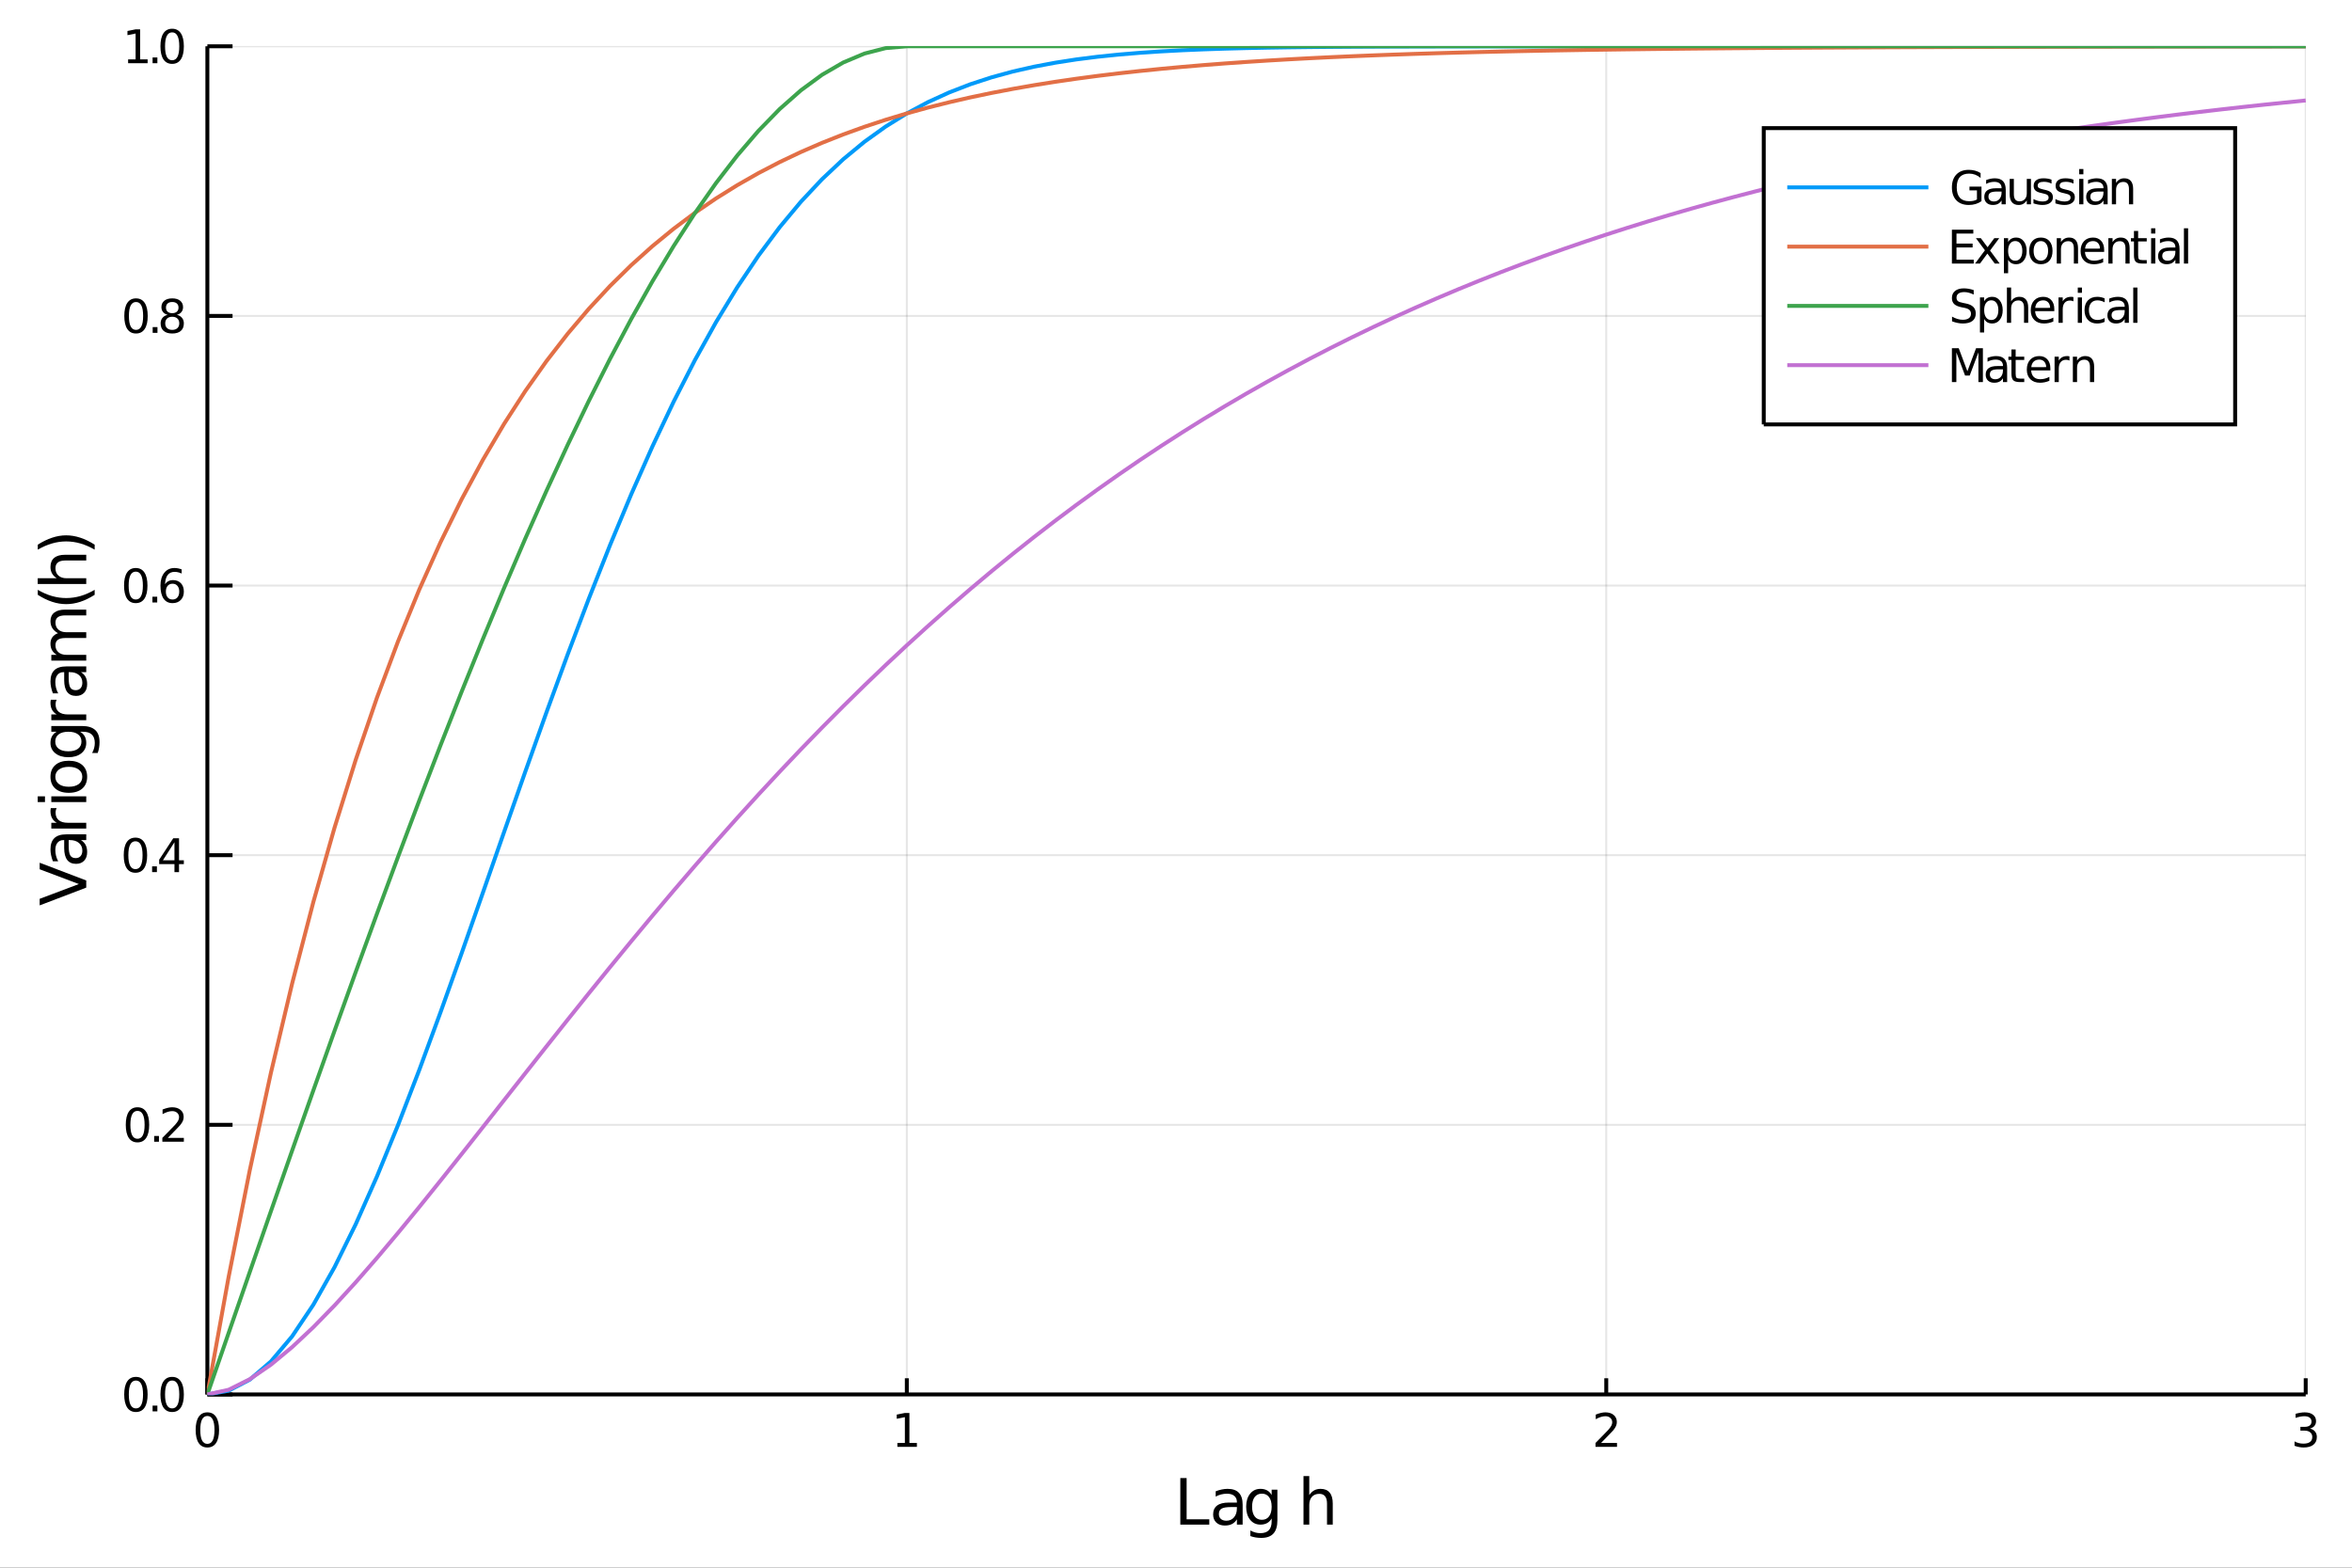 <?xml version="1.0" encoding="utf-8"?>
<svg xmlns="http://www.w3.org/2000/svg" xmlns:xlink="http://www.w3.org/1999/xlink" width="600" height="400" viewBox="0 0 2400 1600">
<rect x="0" y="0" width="2400" height="1600" fill="#333333" stroke="none"/>
<defs>
  <clipPath id="clip110">
    <rect x="0" y="0" width="2400" height="1600"/>
  </clipPath>
</defs>
<path clip-path="url(#clip110)" d="
M0 1600 L2400 1600 L2400 0 L0 0  Z
  " fill="#ffffff" fill-rule="evenodd" fill-opacity="1"/>
<defs>
  <clipPath id="clip111">
    <rect x="480" y="0" width="1681" height="1600"/>
  </clipPath>
</defs>
<path clip-path="url(#clip110)" d="
M211.602 1423.18 L2352.76 1423.18 L2352.76 47.244 L211.602 47.244  Z
  " fill="#ffffff" fill-rule="evenodd" fill-opacity="1"/>
<defs>
  <clipPath id="clip112">
    <rect x="211" y="47" width="2142" height="1377"/>
  </clipPath>
</defs>
<polyline clip-path="url(#clip112)" style="stroke:#000000; stroke-width:2; stroke-opacity:0.1; fill:none" points="
  211.602,1423.18 211.602,47.244 
  "/>
<polyline clip-path="url(#clip112)" style="stroke:#000000; stroke-width:2; stroke-opacity:0.1; fill:none" points="
  925.32,1423.18 925.32,47.244 
  "/>
<polyline clip-path="url(#clip112)" style="stroke:#000000; stroke-width:2; stroke-opacity:0.1; fill:none" points="
  1639.04,1423.18 1639.04,47.244 
  "/>
<polyline clip-path="url(#clip112)" style="stroke:#000000; stroke-width:2; stroke-opacity:0.1; fill:none" points="
  2352.76,1423.18 2352.76,47.244 
  "/>
<polyline clip-path="url(#clip112)" style="stroke:#000000; stroke-width:2; stroke-opacity:0.1; fill:none" points="
  211.602,1423.18 2352.76,1423.18 
  "/>
<polyline clip-path="url(#clip112)" style="stroke:#000000; stroke-width:2; stroke-opacity:0.1; fill:none" points="
  211.602,1147.99 2352.76,1147.99 
  "/>
<polyline clip-path="url(#clip112)" style="stroke:#000000; stroke-width:2; stroke-opacity:0.1; fill:none" points="
  211.602,872.806 2352.76,872.806 
  "/>
<polyline clip-path="url(#clip112)" style="stroke:#000000; stroke-width:2; stroke-opacity:0.1; fill:none" points="
  211.602,597.618 2352.76,597.618 
  "/>
<polyline clip-path="url(#clip112)" style="stroke:#000000; stroke-width:2; stroke-opacity:0.1; fill:none" points="
  211.602,322.431 2352.76,322.431 
  "/>
<polyline clip-path="url(#clip112)" style="stroke:#000000; stroke-width:2; stroke-opacity:0.1; fill:none" points="
  211.602,47.244 2352.76,47.244 
  "/>
<polyline clip-path="url(#clip110)" style="stroke:#000000; stroke-width:4; stroke-opacity:1; fill:none" points="
  211.602,1423.18 2352.76,1423.18 
  "/>
<polyline clip-path="url(#clip110)" style="stroke:#000000; stroke-width:4; stroke-opacity:1; fill:none" points="
  211.602,1423.18 211.602,47.244 
  "/>
<polyline clip-path="url(#clip110)" style="stroke:#000000; stroke-width:4; stroke-opacity:1; fill:none" points="
  211.602,1423.18 211.602,1406.67 
  "/>
<polyline clip-path="url(#clip110)" style="stroke:#000000; stroke-width:4; stroke-opacity:1; fill:none" points="
  925.32,1423.18 925.32,1406.67 
  "/>
<polyline clip-path="url(#clip110)" style="stroke:#000000; stroke-width:4; stroke-opacity:1; fill:none" points="
  1639.04,1423.18 1639.04,1406.67 
  "/>
<polyline clip-path="url(#clip110)" style="stroke:#000000; stroke-width:4; stroke-opacity:1; fill:none" points="
  2352.76,1423.18 2352.76,1406.67 
  "/>
<polyline clip-path="url(#clip110)" style="stroke:#000000; stroke-width:4; stroke-opacity:1; fill:none" points="
  211.602,1423.18 237.296,1423.18 
  "/>
<polyline clip-path="url(#clip110)" style="stroke:#000000; stroke-width:4; stroke-opacity:1; fill:none" points="
  211.602,1147.99 237.296,1147.99 
  "/>
<polyline clip-path="url(#clip110)" style="stroke:#000000; stroke-width:4; stroke-opacity:1; fill:none" points="
  211.602,872.806 237.296,872.806 
  "/>
<polyline clip-path="url(#clip110)" style="stroke:#000000; stroke-width:4; stroke-opacity:1; fill:none" points="
  211.602,597.618 237.296,597.618 
  "/>
<polyline clip-path="url(#clip110)" style="stroke:#000000; stroke-width:4; stroke-opacity:1; fill:none" points="
  211.602,322.431 237.296,322.431 
  "/>
<polyline clip-path="url(#clip110)" style="stroke:#000000; stroke-width:4; stroke-opacity:1; fill:none" points="
  211.602,47.244 237.296,47.244 
  "/>
<path clip-path="url(#clip110)" d="M 0 0 M211.602 1445.17 Q207.991 1445.17 206.163 1448.74 Q204.357 1452.28 204.357 1459.41 Q204.357 1466.51 206.163 1470.08 Q207.991 1473.62 211.602 1473.62 Q215.237 1473.62 217.042 1470.08 Q218.871 1466.51 218.871 1459.41 Q218.871 1452.28 217.042 1448.74 Q215.237 1445.17 211.602 1445.17 M211.602 1441.47 Q217.413 1441.47 220.468 1446.07 Q223.547 1450.66 223.547 1459.41 Q223.547 1468.13 220.468 1472.74 Q217.413 1477.32 211.602 1477.32 Q205.792 1477.32 202.714 1472.74 Q199.658 1468.13 199.658 1459.41 Q199.658 1450.66 202.714 1446.07 Q205.792 1441.47 211.602 1441.47 Z" fill="#000000" fill-rule="evenodd" fill-opacity="1" /><path clip-path="url(#clip110)" d="M 0 0 M915.702 1472.72 L923.341 1472.72 L923.341 1446.35 L915.031 1448.02 L915.031 1443.76 L923.295 1442.09 L927.971 1442.09 L927.971 1472.72 L935.61 1472.72 L935.61 1476.65 L915.702 1476.65 L915.702 1472.72 Z" fill="#000000" fill-rule="evenodd" fill-opacity="1" /><path clip-path="url(#clip110)" d="M 0 0 M1633.69 1472.72 L1650.01 1472.72 L1650.01 1476.65 L1628.07 1476.65 L1628.07 1472.72 Q1630.73 1469.96 1635.31 1465.33 Q1639.92 1460.68 1641.1 1459.34 Q1643.34 1456.81 1644.22 1455.08 Q1645.13 1453.32 1645.13 1451.63 Q1645.13 1448.87 1643.18 1447.14 Q1641.26 1445.4 1638.16 1445.4 Q1635.96 1445.4 1633.51 1446.17 Q1631.08 1446.93 1628.3 1448.48 L1628.3 1443.76 Q1631.12 1442.62 1633.58 1442.05 Q1636.03 1441.47 1638.07 1441.47 Q1643.44 1441.47 1646.63 1444.15 Q1649.83 1446.84 1649.83 1451.33 Q1649.83 1453.46 1649.01 1455.38 Q1648.23 1457.28 1646.12 1459.87 Q1645.54 1460.54 1642.44 1463.76 Q1639.34 1466.95 1633.69 1472.72 Z" fill="#000000" fill-rule="evenodd" fill-opacity="1" /><path clip-path="url(#clip110)" d="M 0 0 M2357 1458.02 Q2360.36 1458.74 2362.24 1461 Q2364.13 1463.27 2364.13 1466.61 Q2364.13 1471.72 2360.61 1474.52 Q2357.1 1477.32 2350.61 1477.32 Q2348.44 1477.32 2346.12 1476.88 Q2343.83 1476.47 2341.38 1475.61 L2341.38 1471.1 Q2343.32 1472.23 2345.64 1472.81 Q2347.95 1473.39 2350.48 1473.39 Q2354.87 1473.39 2357.17 1471.65 Q2359.48 1469.92 2359.48 1466.61 Q2359.48 1463.55 2357.33 1461.84 Q2355.2 1460.1 2351.38 1460.1 L2347.35 1460.1 L2347.35 1456.26 L2351.56 1456.26 Q2355.01 1456.26 2356.84 1454.89 Q2358.67 1453.5 2358.67 1450.91 Q2358.67 1448.25 2356.77 1446.84 Q2354.9 1445.4 2351.38 1445.4 Q2349.46 1445.4 2347.26 1445.82 Q2345.06 1446.24 2342.42 1447.11 L2342.42 1442.95 Q2345.08 1442.21 2347.4 1441.84 Q2349.74 1441.47 2351.8 1441.47 Q2357.12 1441.47 2360.22 1443.9 Q2363.32 1446.3 2363.32 1450.43 Q2363.32 1453.3 2361.68 1455.29 Q2360.04 1457.25 2357 1458.02 Z" fill="#000000" fill-rule="evenodd" fill-opacity="1" /><path clip-path="url(#clip110)" d="M 0 0 M138.691 1408.98 Q135.08 1408.98 133.251 1412.54 Q131.445 1416.08 131.445 1423.21 Q131.445 1430.32 133.251 1433.89 Q135.08 1437.43 138.691 1437.43 Q142.325 1437.43 144.13 1433.89 Q145.959 1430.32 145.959 1423.21 Q145.959 1416.08 144.13 1412.54 Q142.325 1408.98 138.691 1408.98 M138.691 1405.27 Q144.501 1405.27 147.556 1409.88 Q150.635 1414.46 150.635 1423.21 Q150.635 1431.94 147.556 1436.55 Q144.501 1441.13 138.691 1441.13 Q132.88 1441.13 129.802 1436.55 Q126.746 1431.94 126.746 1423.21 Q126.746 1414.46 129.802 1409.88 Q132.88 1405.27 138.691 1405.27 Z" fill="#000000" fill-rule="evenodd" fill-opacity="1" /><path clip-path="url(#clip110)" d="M 0 0 M155.704 1434.58 L160.589 1434.58 L160.589 1440.46 L155.704 1440.46 L155.704 1434.58 Z" fill="#000000" fill-rule="evenodd" fill-opacity="1" /><path clip-path="url(#clip110)" d="M 0 0 M175.658 1408.98 Q172.047 1408.98 170.218 1412.54 Q168.413 1416.08 168.413 1423.21 Q168.413 1430.32 170.218 1433.89 Q172.047 1437.43 175.658 1437.43 Q179.292 1437.43 181.098 1433.89 Q182.927 1430.32 182.927 1423.21 Q182.927 1416.08 181.098 1412.54 Q179.292 1408.98 175.658 1408.98 M175.658 1405.27 Q181.468 1405.27 184.524 1409.88 Q187.602 1414.46 187.602 1423.21 Q187.602 1431.94 184.524 1436.55 Q181.468 1441.13 175.658 1441.13 Q169.848 1441.13 166.769 1436.55 Q163.714 1431.94 163.714 1423.21 Q163.714 1414.46 166.769 1409.88 Q169.848 1405.27 175.658 1405.27 Z" fill="#000000" fill-rule="evenodd" fill-opacity="1" /><path clip-path="url(#clip110)" d="M 0 0 M140.288 1133.79 Q136.677 1133.79 134.848 1137.36 Q133.043 1140.9 133.043 1148.03 Q133.043 1155.13 134.848 1158.7 Q136.677 1162.24 140.288 1162.24 Q143.922 1162.24 145.728 1158.7 Q147.556 1155.13 147.556 1148.03 Q147.556 1140.9 145.728 1137.36 Q143.922 1133.79 140.288 1133.79 M140.288 1130.09 Q146.098 1130.09 149.154 1134.69 Q152.232 1139.28 152.232 1148.03 Q152.232 1156.75 149.154 1161.36 Q146.098 1165.94 140.288 1165.94 Q134.478 1165.94 131.399 1161.36 Q128.343 1156.75 128.343 1148.03 Q128.343 1139.28 131.399 1134.69 Q134.478 1130.09 140.288 1130.09 Z" fill="#000000" fill-rule="evenodd" fill-opacity="1" /><path clip-path="url(#clip110)" d="M 0 0 M157.302 1159.39 L162.186 1159.39 L162.186 1165.27 L157.302 1165.27 L157.302 1159.39 Z" fill="#000000" fill-rule="evenodd" fill-opacity="1" /><path clip-path="url(#clip110)" d="M 0 0 M171.283 1161.34 L187.602 1161.34 L187.602 1165.27 L165.658 1165.27 L165.658 1161.34 Q168.32 1158.58 172.903 1153.95 Q177.51 1149.3 178.69 1147.96 Q180.936 1145.43 181.815 1143.7 Q182.718 1141.94 182.718 1140.25 Q182.718 1137.5 180.774 1135.76 Q178.852 1134.02 175.751 1134.02 Q173.552 1134.02 171.098 1134.79 Q168.667 1135.55 165.89 1137.1 L165.89 1132.38 Q168.714 1131.25 171.167 1130.67 Q173.621 1130.09 175.658 1130.09 Q181.028 1130.09 184.223 1132.77 Q187.417 1135.46 187.417 1139.95 Q187.417 1142.08 186.607 1144 Q185.82 1145.9 183.714 1148.49 Q183.135 1149.16 180.033 1152.38 Q176.931 1155.57 171.283 1161.34 Z" fill="#000000" fill-rule="evenodd" fill-opacity="1" /><path clip-path="url(#clip110)" d="M 0 0 M138.205 858.604 Q134.593 858.604 132.765 862.169 Q130.959 865.711 130.959 872.84 Q130.959 879.947 132.765 883.512 Q134.593 887.053 138.205 887.053 Q141.839 887.053 143.644 883.512 Q145.473 879.947 145.473 872.84 Q145.473 865.711 143.644 862.169 Q141.839 858.604 138.205 858.604 M138.205 854.901 Q144.015 854.901 147.07 859.507 Q150.149 864.09 150.149 872.84 Q150.149 881.567 147.07 886.174 Q144.015 890.757 138.205 890.757 Q132.394 890.757 129.316 886.174 Q126.26 881.567 126.26 872.84 Q126.26 864.09 129.316 859.507 Q132.394 854.901 138.205 854.901 Z" fill="#000000" fill-rule="evenodd" fill-opacity="1" /><path clip-path="url(#clip110)" d="M 0 0 M155.218 884.206 L160.103 884.206 L160.103 890.086 L155.218 890.086 L155.218 884.206 Z" fill="#000000" fill-rule="evenodd" fill-opacity="1" /><path clip-path="url(#clip110)" d="M 0 0 M178.019 859.6 L166.214 878.049 L178.019 878.049 L178.019 859.6 M176.792 855.526 L182.672 855.526 L182.672 878.049 L187.602 878.049 L187.602 881.937 L182.672 881.937 L182.672 890.086 L178.019 890.086 L178.019 881.937 L162.417 881.937 L162.417 877.424 L176.792 855.526 Z" fill="#000000" fill-rule="evenodd" fill-opacity="1" /><path clip-path="url(#clip110)" d="M 0 0 M138.529 583.417 Q134.918 583.417 133.089 586.982 Q131.283 590.524 131.283 597.653 Q131.283 604.76 133.089 608.324 Q134.918 611.866 138.529 611.866 Q142.163 611.866 143.968 608.324 Q145.797 604.76 145.797 597.653 Q145.797 590.524 143.968 586.982 Q142.163 583.417 138.529 583.417 M138.529 579.713 Q144.339 579.713 147.394 584.32 Q150.473 588.903 150.473 597.653 Q150.473 606.38 147.394 610.986 Q144.339 615.57 138.529 615.57 Q132.718 615.57 129.64 610.986 Q126.584 606.38 126.584 597.653 Q126.584 588.903 129.64 584.32 Q132.718 579.713 138.529 579.713 Z" fill="#000000" fill-rule="evenodd" fill-opacity="1" /><path clip-path="url(#clip110)" d="M 0 0 M155.542 609.019 L160.427 609.019 L160.427 614.898 L155.542 614.898 L155.542 609.019 Z" fill="#000000" fill-rule="evenodd" fill-opacity="1" /><path clip-path="url(#clip110)" d="M 0 0 M176.075 595.755 Q172.927 595.755 171.075 597.908 Q169.246 600.061 169.246 603.81 Q169.246 607.537 171.075 609.713 Q172.927 611.866 176.075 611.866 Q179.223 611.866 181.052 609.713 Q182.903 607.537 182.903 603.81 Q182.903 600.061 181.052 597.908 Q179.223 595.755 176.075 595.755 M185.357 581.102 L185.357 585.362 Q183.598 584.528 181.792 584.088 Q180.01 583.649 178.251 583.649 Q173.621 583.649 171.167 586.774 Q168.737 589.899 168.39 596.218 Q169.755 594.204 171.815 593.139 Q173.876 592.051 176.352 592.051 Q181.561 592.051 184.57 595.223 Q187.602 598.371 187.602 603.81 Q187.602 609.135 184.454 612.352 Q181.306 615.57 176.075 615.57 Q170.079 615.57 166.908 610.986 Q163.737 606.38 163.737 597.653 Q163.737 589.459 167.626 584.598 Q171.515 579.713 178.065 579.713 Q179.825 579.713 181.607 580.061 Q183.413 580.408 185.357 581.102 Z" fill="#000000" fill-rule="evenodd" fill-opacity="1" /><path clip-path="url(#clip110)" d="M 0 0 M138.783 308.23 Q135.172 308.23 133.343 311.795 Q131.538 315.336 131.538 322.466 Q131.538 329.572 133.343 333.137 Q135.172 336.679 138.783 336.679 Q142.417 336.679 144.223 333.137 Q146.052 329.572 146.052 322.466 Q146.052 315.336 144.223 311.795 Q142.417 308.23 138.783 308.23 M138.783 304.526 Q144.593 304.526 147.649 309.133 Q150.728 313.716 150.728 322.466 Q150.728 331.193 147.649 335.799 Q144.593 340.383 138.783 340.383 Q132.973 340.383 129.894 335.799 Q126.839 331.193 126.839 322.466 Q126.839 313.716 129.894 309.133 Q132.973 304.526 138.783 304.526 Z" fill="#000000" fill-rule="evenodd" fill-opacity="1" /><path clip-path="url(#clip110)" d="M 0 0 M155.797 333.832 L160.681 333.832 L160.681 339.711 L155.797 339.711 L155.797 333.832 Z" fill="#000000" fill-rule="evenodd" fill-opacity="1" /><path clip-path="url(#clip110)" d="M 0 0 M175.751 323.299 Q172.417 323.299 170.496 325.082 Q168.598 326.864 168.598 329.989 Q168.598 333.114 170.496 334.896 Q172.417 336.679 175.751 336.679 Q179.084 336.679 181.005 334.896 Q182.927 333.091 182.927 329.989 Q182.927 326.864 181.005 325.082 Q179.107 323.299 175.751 323.299 M171.075 321.309 Q168.065 320.568 166.376 318.508 Q164.709 316.447 164.709 313.485 Q164.709 309.341 167.649 306.934 Q170.612 304.526 175.751 304.526 Q180.913 304.526 183.852 306.934 Q186.792 309.341 186.792 313.485 Q186.792 316.447 185.102 318.508 Q183.436 320.568 180.45 321.309 Q183.829 322.096 185.704 324.387 Q187.602 326.679 187.602 329.989 Q187.602 335.012 184.524 337.697 Q181.468 340.383 175.751 340.383 Q170.033 340.383 166.954 337.697 Q163.899 335.012 163.899 329.989 Q163.899 326.679 165.797 324.387 Q167.695 322.096 171.075 321.309 M169.362 313.924 Q169.362 316.61 171.028 318.114 Q172.718 319.619 175.751 319.619 Q178.76 319.619 180.45 318.114 Q182.163 316.61 182.163 313.924 Q182.163 311.239 180.45 309.735 Q178.76 308.23 175.751 308.23 Q172.718 308.23 171.028 309.735 Q169.362 311.239 169.362 313.924 Z" fill="#000000" fill-rule="evenodd" fill-opacity="1" /><path clip-path="url(#clip110)" d="M 0 0 M130.728 60.589 L138.367 60.589 L138.367 34.223 L130.056 35.89 L130.056 31.631 L138.32 29.964 L142.996 29.964 L142.996 60.589 L150.635 60.589 L150.635 64.524 L130.728 64.524 L130.728 60.589 Z" fill="#000000" fill-rule="evenodd" fill-opacity="1" /><path clip-path="url(#clip110)" d="M 0 0 M155.704 58.645 L160.589 58.645 L160.589 64.524 L155.704 64.524 L155.704 58.645 Z" fill="#000000" fill-rule="evenodd" fill-opacity="1" /><path clip-path="url(#clip110)" d="M 0 0 M175.658 33.043 Q172.047 33.043 170.218 36.608 Q168.413 40.149 168.413 47.279 Q168.413 54.385 170.218 57.95 Q172.047 61.492 175.658 61.492 Q179.292 61.492 181.098 57.95 Q182.927 54.385 182.927 47.279 Q182.927 40.149 181.098 36.608 Q179.292 33.043 175.658 33.043 M175.658 29.339 Q181.468 29.339 184.524 33.946 Q187.602 38.529 187.602 47.279 Q187.602 56.006 184.524 60.612 Q181.468 65.195 175.658 65.195 Q169.848 65.195 166.769 60.612 Q163.714 56.006 163.714 47.279 Q163.714 38.529 166.769 33.946 Q169.848 29.339 175.658 29.339 Z" fill="#000000" fill-rule="evenodd" fill-opacity="1" /><path clip-path="url(#clip110)" d="M 0 0 M1204.41 1508.52 L1210.84 1508.52 L1210.84 1550.63 L1233.97 1550.63 L1233.97 1556.04 L1204.41 1556.04 L1204.41 1508.52 Z" fill="#000000" fill-rule="evenodd" fill-opacity="1" /><path clip-path="url(#clip110)" d="M 0 0 M1256.32 1538.12 Q1249.22 1538.12 1246.48 1539.75 Q1243.75 1541.37 1243.75 1545.29 Q1243.75 1548.4 1245.78 1550.25 Q1247.85 1552.07 1251.39 1552.07 Q1256.25 1552.07 1259.18 1548.63 Q1262.14 1545.16 1262.14 1539.43 L1262.14 1538.12 L1256.32 1538.12 M1268 1535.71 L1268 1556.04 L1262.14 1556.04 L1262.14 1550.63 Q1260.14 1553.88 1257.15 1555.44 Q1254.15 1556.97 1249.83 1556.97 Q1244.35 1556.97 1241.1 1553.91 Q1237.89 1550.82 1237.89 1545.67 Q1237.89 1539.65 1241.9 1536.6 Q1245.94 1533.54 1253.93 1533.54 L1262.14 1533.54 L1262.14 1532.97 Q1262.14 1528.93 1259.47 1526.73 Q1256.83 1524.5 1252.02 1524.5 Q1248.97 1524.5 1246.07 1525.23 Q1243.17 1525.97 1240.5 1527.43 L1240.5 1522.02 Q1243.71 1520.78 1246.74 1520.17 Q1249.76 1519.54 1252.63 1519.54 Q1260.36 1519.54 1264.18 1523.55 Q1268 1527.56 1268 1535.71 Z" fill="#000000" fill-rule="evenodd" fill-opacity="1" /><path clip-path="url(#clip110)" d="M 0 0 M1297.6 1537.81 Q1297.6 1531.44 1294.96 1527.94 Q1292.35 1524.44 1287.61 1524.44 Q1282.9 1524.44 1280.25 1527.94 Q1277.64 1531.44 1277.64 1537.81 Q1277.64 1544.14 1280.25 1547.64 Q1282.9 1551.14 1287.61 1551.14 Q1292.35 1551.14 1294.96 1547.64 Q1297.6 1544.14 1297.6 1537.81 M1303.46 1551.62 Q1303.46 1560.72 1299.41 1565.15 Q1295.37 1569.6 1287.03 1569.6 Q1283.95 1569.6 1281.21 1569.13 Q1278.47 1568.68 1275.89 1567.72 L1275.89 1562.03 Q1278.47 1563.43 1280.99 1564.1 Q1283.5 1564.76 1286.11 1564.76 Q1291.87 1564.76 1294.74 1561.74 Q1297.6 1558.75 1297.6 1552.67 L1297.6 1549.77 Q1295.79 1552.92 1292.95 1554.48 Q1290.12 1556.04 1286.17 1556.04 Q1279.62 1556.04 1275.61 1551.05 Q1271.6 1546.05 1271.6 1537.81 Q1271.6 1529.53 1275.61 1524.53 Q1279.62 1519.54 1286.17 1519.54 Q1290.12 1519.54 1292.95 1521.1 Q1295.79 1522.66 1297.6 1525.81 L1297.6 1520.4 L1303.46 1520.4 L1303.46 1551.62 Z" fill="#000000" fill-rule="evenodd" fill-opacity="1" /><path clip-path="url(#clip110)" d="M 0 0 M1359.95 1534.53 L1359.95 1556.04 L1354.1 1556.04 L1354.1 1534.72 Q1354.1 1529.66 1352.12 1527.14 Q1350.15 1524.63 1346.2 1524.63 Q1341.46 1524.63 1338.72 1527.65 Q1335.99 1530.68 1335.99 1535.9 L1335.99 1556.04 L1330.1 1556.04 L1330.1 1506.52 L1335.99 1506.52 L1335.99 1525.93 Q1338.09 1522.72 1340.92 1521.13 Q1343.78 1519.54 1347.51 1519.54 Q1353.65 1519.54 1356.8 1523.36 Q1359.95 1527.14 1359.95 1534.53 Z" fill="#000000" fill-rule="evenodd" fill-opacity="1" /><path clip-path="url(#clip110)" d="M 0 0 M88.004 905.908 L40.484 924.051 L40.484 917.335 L80.493 902.28 L40.484 887.193 L40.484 880.509 L88.004 898.62 L88.004 905.908 Z" fill="#000000" fill-rule="evenodd" fill-opacity="1" /><path clip-path="url(#clip110)" d="M 0 0 M70.085 863.226 Q70.085 870.324 71.708 873.061 Q73.331 875.799 77.246 875.799 Q80.365 875.799 82.211 873.762 Q84.026 871.693 84.026 868.16 Q84.026 863.29 80.588 860.362 Q77.119 857.402 71.39 857.402 L70.085 857.402 L70.085 863.226 M67.666 851.545 L88.004 851.545 L88.004 857.402 L82.593 857.402 Q85.84 859.407 87.399 862.399 Q88.927 865.391 88.927 869.719 Q88.927 875.194 85.872 878.44 Q82.784 881.655 77.628 881.655 Q71.612 881.655 68.557 877.645 Q65.501 873.602 65.501 865.613 L65.501 857.402 L64.928 857.402 Q60.886 857.402 58.69 860.075 Q56.462 862.717 56.462 867.523 Q56.462 870.579 57.194 873.475 Q57.926 876.372 59.39 879.045 L53.98 879.045 Q52.738 875.83 52.133 872.807 Q51.497 869.783 51.497 866.918 Q51.497 859.184 55.507 855.365 Q59.518 851.545 67.666 851.545 Z" fill="#000000" fill-rule="evenodd" fill-opacity="1" /><path clip-path="url(#clip110)" d="M 0 0 M57.831 824.746 Q57.258 825.732 57.003 826.91 Q56.717 828.056 56.717 829.456 Q56.717 834.422 59.963 837.095 Q63.178 839.737 69.225 839.737 L88.004 839.737 L88.004 845.625 L52.356 845.625 L52.356 839.737 L57.894 839.737 Q54.648 837.891 53.088 834.931 Q51.497 831.971 51.497 827.738 Q51.497 827.133 51.592 826.401 Q51.656 825.669 51.815 824.777 L57.831 824.746 Z" fill="#000000" fill-rule="evenodd" fill-opacity="1" /><path clip-path="url(#clip110)" d="M 0 0 M52.356 818.603 L52.356 812.746 L88.004 812.746 L88.004 818.603 L52.356 818.603 M38.479 818.603 L38.479 812.746 L45.895 812.746 L45.895 818.603 L38.479 818.603 Z" fill="#000000" fill-rule="evenodd" fill-opacity="1" /><path clip-path="url(#clip110)" d="M 0 0 M56.462 792.79 Q56.462 797.5 60.154 800.238 Q63.815 802.975 70.212 802.975 Q76.609 802.975 80.302 800.269 Q83.962 797.532 83.962 792.79 Q83.962 788.111 80.27 785.374 Q76.578 782.636 70.212 782.636 Q63.878 782.636 60.186 785.374 Q56.462 788.111 56.462 792.79 M51.497 792.79 Q51.497 785.151 56.462 780.79 Q61.427 776.43 70.212 776.43 Q78.965 776.43 83.962 780.79 Q88.927 785.151 88.927 792.79 Q88.927 800.46 83.962 804.821 Q78.965 809.15 70.212 809.15 Q61.427 809.15 56.462 804.821 Q51.497 800.46 51.497 792.79 Z" fill="#000000" fill-rule="evenodd" fill-opacity="1" /><path clip-path="url(#clip110)" d="M 0 0 M69.766 746.829 Q63.401 746.829 59.9 749.471 Q56.398 752.081 56.398 756.824 Q56.398 761.534 59.9 764.176 Q63.401 766.786 69.766 766.786 Q76.1 766.786 79.601 764.176 Q83.103 761.534 83.103 756.824 Q83.103 752.081 79.601 749.471 Q76.1 746.829 69.766 746.829 M83.58 740.973 Q92.683 740.973 97.107 745.015 Q101.563 749.057 101.563 757.396 Q101.563 760.484 101.086 763.221 Q100.64 765.958 99.685 768.536 L93.988 768.536 Q95.388 765.958 96.057 763.444 Q96.725 760.929 96.725 758.319 Q96.725 752.559 93.701 749.694 Q90.71 746.829 84.63 746.829 L81.734 746.829 Q84.885 748.644 86.445 751.476 Q88.004 754.309 88.004 758.256 Q88.004 764.813 83.007 768.823 Q78.01 772.833 69.766 772.833 Q61.491 772.833 56.494 768.823 Q51.497 764.813 51.497 758.256 Q51.497 754.309 53.056 751.476 Q54.616 748.644 57.767 746.829 L52.356 746.829 L52.356 740.973 L83.58 740.973 Z" fill="#000000" fill-rule="evenodd" fill-opacity="1" /><path clip-path="url(#clip110)" d="M 0 0 M57.831 714.173 Q57.258 715.16 57.003 716.338 Q56.717 717.483 56.717 718.884 Q56.717 723.849 59.963 726.523 Q63.178 729.165 69.225 729.165 L88.004 729.165 L88.004 735.053 L52.356 735.053 L52.356 729.165 L57.894 729.165 Q54.648 727.318 53.088 724.358 Q51.497 721.398 51.497 717.165 Q51.497 716.56 51.592 715.828 Q51.656 715.096 51.815 714.205 L57.831 714.173 Z" fill="#000000" fill-rule="evenodd" fill-opacity="1" /><path clip-path="url(#clip110)" d="M 0 0 M70.085 691.83 Q70.085 698.927 71.708 701.665 Q73.331 704.402 77.246 704.402 Q80.365 704.402 82.211 702.365 Q84.026 700.296 84.026 696.763 Q84.026 691.893 80.588 688.965 Q77.119 686.005 71.39 686.005 L70.085 686.005 L70.085 691.83 M67.666 680.149 L88.004 680.149 L88.004 686.005 L82.593 686.005 Q85.84 688.01 87.399 691.002 Q88.927 693.994 88.927 698.323 Q88.927 703.797 85.872 707.044 Q82.784 710.258 77.628 710.258 Q71.612 710.258 68.557 706.248 Q65.501 702.206 65.501 694.217 L65.501 686.005 L64.928 686.005 Q60.886 686.005 58.69 688.679 Q56.462 691.32 56.462 696.127 Q56.462 699.182 57.194 702.078 Q57.926 704.975 59.39 707.648 L53.98 707.648 Q52.738 704.434 52.133 701.41 Q51.497 698.386 51.497 695.522 Q51.497 687.787 55.507 683.968 Q59.518 680.149 67.666 680.149 Z" fill="#000000" fill-rule="evenodd" fill-opacity="1" /><path clip-path="url(#clip110)" d="M 0 0 M59.199 646.251 Q55.253 644.055 53.375 641 Q51.497 637.944 51.497 633.806 Q51.497 628.236 55.412 625.213 Q59.295 622.189 66.488 622.189 L88.004 622.189 L88.004 628.077 L66.679 628.077 Q61.555 628.077 59.072 629.891 Q56.589 631.706 56.589 635.43 Q56.589 639.981 59.613 642.623 Q62.637 645.265 67.857 645.265 L88.004 645.265 L88.004 651.153 L66.679 651.153 Q61.523 651.153 59.072 652.967 Q56.589 654.781 56.589 658.569 Q56.589 663.057 59.645 665.698 Q62.669 668.34 67.857 668.34 L88.004 668.34 L88.004 674.228 L52.356 674.228 L52.356 668.34 L57.894 668.34 Q54.616 666.335 53.056 663.534 Q51.497 660.733 51.497 656.882 Q51.497 652.999 53.47 650.293 Q55.444 647.556 59.199 646.251 Z" fill="#000000" fill-rule="evenodd" fill-opacity="1" /><path clip-path="url(#clip110)" d="M 0 0 M38.543 601.978 Q45.863 606.243 53.025 608.312 Q60.186 610.38 67.538 610.38 Q74.891 610.38 82.116 608.312 Q89.309 606.211 96.598 601.978 L96.598 607.07 Q89.118 611.845 81.893 614.232 Q74.668 616.587 67.538 616.587 Q60.441 616.587 53.247 614.232 Q46.054 611.876 38.543 607.07 L38.543 601.978 Z" fill="#000000" fill-rule="evenodd" fill-opacity="1" /><path clip-path="url(#clip110)" d="M 0 0 M66.488 566.202 L88.004 566.202 L88.004 572.059 L66.679 572.059 Q61.618 572.059 59.104 574.032 Q56.589 576.006 56.589 579.952 Q56.589 584.695 59.613 587.432 Q62.637 590.169 67.857 590.169 L88.004 590.169 L88.004 596.058 L38.479 596.058 L38.479 590.169 L57.894 590.169 Q54.68 588.069 53.088 585.236 Q51.497 582.371 51.497 578.647 Q51.497 572.505 55.316 569.353 Q59.104 566.202 66.488 566.202 Z" fill="#000000" fill-rule="evenodd" fill-opacity="1" /><path clip-path="url(#clip110)" d="M 0 0 M38.543 560.983 L38.543 555.89 Q46.054 551.116 53.247 548.76 Q60.441 546.373 67.538 546.373 Q74.668 546.373 81.893 548.76 Q89.118 551.116 96.598 555.89 L96.598 560.983 Q89.309 556.749 82.116 554.681 Q74.891 552.58 67.538 552.58 Q60.186 552.58 53.025 554.681 Q45.863 556.749 38.543 560.983 Z" fill="#000000" fill-rule="evenodd" fill-opacity="1" /><polyline clip-path="url(#clip112)" style="stroke:#009af9; stroke-width:4; stroke-opacity:1; fill:none" points="
  211.603,1423.18 233.231,1419.39 254.859,1408.1 276.487,1389.48 298.114,1363.85 319.742,1331.61 341.37,1293.27 362.998,1249.43 384.626,1200.77 406.253,1147.99 
  427.881,1091.86 449.509,1033.14 471.137,972.613 492.765,911.027 514.392,849.11 536.02,787.541 557.648,726.944 579.276,667.879 600.904,610.832 622.531,556.217 
  644.159,504.369 665.787,455.547 687.415,409.935 709.043,367.649 730.67,328.737 752.298,293.193 773.926,260.955 795.554,231.923 817.182,205.958 838.81,182.894 
  860.437,162.545 882.065,144.71 903.693,129.181 925.321,115.748 946.949,104.202 968.576,94.342 990.204,85.975 1011.83,78.919 1033.46,73.007 1055.09,68.083 
  1076.72,64.007 1098.34,60.654 1119.97,57.913 1141.6,55.686 1163.23,53.887 1184.85,52.443 1206.48,51.29 1228.11,50.376 1249.74,49.654 1271.37,49.089 
  1292.99,48.649 1314.62,48.308 1336.25,48.045 1357.88,47.844 1379.5,47.691 1401.13,47.575 1422.76,47.488 1444.39,47.422 1466.02,47.374 1487.64,47.338 
  1509.27,47.312 1530.9,47.293 1552.53,47.279 1574.15,47.269 1595.78,47.261 1617.41,47.256 1639.04,47.252 1660.67,47.25 1682.29,47.248 1703.92,47.247 
  1725.55,47.246 1747.18,47.245 1768.81,47.245 1790.43,47.245 1812.06,47.245 1833.69,47.244 1855.32,47.244 1876.94,47.244 1898.57,47.244 1920.2,47.244 
  1941.83,47.244 1963.46,47.244 1985.08,47.244 2006.71,47.244 2028.34,47.244 2049.97,47.244 2071.59,47.244 2093.22,47.244 2114.85,47.244 2136.48,47.244 
  2158.11,47.244 2179.73,47.244 2201.36,47.244 2222.99,47.244 2244.62,47.244 2266.24,47.244 2287.87,47.244 2309.5,47.244 2331.13,47.244 2352.76,47.244 
  
  "/>
<polyline clip-path="url(#clip112)" style="stroke:#e26f46; stroke-width:4; stroke-opacity:1; fill:none" points="
  211.603,1423.18 233.231,1303.61 254.859,1194.43 276.487,1094.74 298.114,1003.71 319.742,920.598 341.37,844.704 362.998,775.406 384.626,712.129 406.253,654.351 
  427.881,601.594 449.509,553.421 471.137,509.435 492.765,469.271 514.392,432.597 536.02,399.11 557.648,368.533 579.276,340.613 600.904,315.12 622.531,291.842 
  644.159,270.586 665.787,251.178 687.415,233.456 709.043,217.275 730.67,202.499 752.298,189.008 773.926,176.688 795.554,165.44 817.182,155.169 838.81,145.79 
  860.437,137.227 882.065,129.407 903.693,122.267 925.321,115.748 946.949,109.795 968.576,104.359 990.204,99.396 1011.83,94.864 1033.46,90.726 1055.09,86.947 
  1076.72,83.497 1098.34,80.347 1119.97,77.47 1141.6,74.844 1163.23,72.445 1184.85,70.255 1206.48,68.256 1228.11,66.43 1249.74,64.763 1271.37,63.24 
  1292.99,61.85 1314.62,60.581 1336.25,59.422 1357.88,58.364 1379.5,57.397 1401.13,56.515 1422.76,55.709 1444.39,54.974 1466.02,54.302 1487.64,53.689 
  1509.27,53.129 1530.9,52.617 1552.53,52.15 1574.15,51.724 1595.78,51.335 1617.41,50.979 1639.04,50.655 1660.67,50.358 1682.29,50.088 1703.92,49.841 
  1725.55,49.615 1747.18,49.409 1768.81,49.221 1790.43,49.049 1812.06,48.892 1833.69,48.749 1855.32,48.618 1876.94,48.499 1898.57,48.39 1920.2,48.29 
  1941.83,48.199 1963.46,48.116 1985.08,48.041 2006.71,47.971 2028.34,47.908 2049.97,47.85 2071.59,47.798 2093.22,47.75 2114.85,47.706 2136.48,47.666 
  2158.11,47.629 2179.73,47.596 2201.36,47.565 2222.99,47.537 2244.62,47.512 2266.24,47.488 2287.87,47.467 2309.5,47.448 2331.13,47.43 2352.76,47.414 
  
  "/>
<polyline clip-path="url(#clip112)" style="stroke:#3da44d; stroke-width:4; stroke-opacity:1; fill:none" points="
  211.603,1423.18 233.231,1360.65 254.859,1298.25 276.487,1236.07 298.114,1174.23 319.742,1112.86 341.37,1052.06 362.998,991.947 384.626,932.639 406.253,874.251 
  427.881,816.897 449.509,760.691 471.137,705.748 492.765,652.184 514.392,600.113 536.02,549.65 557.648,500.911 579.276,454.009 600.904,409.059 622.531,366.177 
  644.159,325.478 665.787,287.076 687.415,251.086 709.043,217.622 730.67,186.801 752.298,158.736 773.926,133.543 795.554,111.337 817.182,92.231 838.81,76.342 
  860.437,63.784 882.065,54.672 903.693,49.12 925.321,47.244 946.949,47.244 968.576,47.244 990.204,47.244 1011.83,47.244 1033.46,47.244 1055.09,47.244 
  1076.72,47.244 1098.34,47.244 1119.97,47.244 1141.6,47.244 1163.23,47.244 1184.85,47.244 1206.48,47.244 1228.11,47.244 1249.74,47.244 1271.37,47.244 
  1292.99,47.244 1314.62,47.244 1336.25,47.244 1357.88,47.244 1379.5,47.244 1401.13,47.244 1422.76,47.244 1444.39,47.244 1466.02,47.244 1487.64,47.244 
  1509.27,47.244 1530.9,47.244 1552.53,47.244 1574.15,47.244 1595.78,47.244 1617.41,47.244 1639.04,47.244 1660.67,47.244 1682.29,47.244 1703.92,47.244 
  1725.55,47.244 1747.18,47.244 1768.81,47.244 1790.43,47.244 1812.06,47.244 1833.69,47.244 1855.32,47.244 1876.94,47.244 1898.57,47.244 1920.2,47.244 
  1941.83,47.244 1963.46,47.244 1985.08,47.244 2006.71,47.244 2028.34,47.244 2049.97,47.244 2071.59,47.244 2093.22,47.244 2114.85,47.244 2136.48,47.244 
  2158.11,47.244 2179.73,47.244 2201.36,47.244 2222.99,47.244 2244.62,47.244 2266.24,47.244 2287.87,47.244 2309.5,47.244 2331.13,47.244 2352.76,47.244 
  
  "/>
<polyline clip-path="url(#clip112)" style="stroke:#c271d2; stroke-width:4; stroke-opacity:1; fill:none" points="
  211.603,1423.18 233.231,1418.42 254.859,1407.63 276.487,1392.77 298.114,1374.84 319.742,1354.54 341.37,1332.36 362.998,1308.71 384.626,1283.9 406.253,1258.2 
  427.881,1231.82 449.509,1204.95 471.137,1177.74 492.765,1150.33 514.392,1122.83 536.02,1095.34 557.648,1067.95 579.276,1040.72 600.904,1013.72 622.531,987.002 
  644.159,960.61 665.787,934.585 687.415,908.959 709.043,883.759 730.67,859.01 752.298,834.73 773.926,810.934 795.554,787.635 817.182,764.841 838.81,742.561 
  860.437,720.797 882.065,699.554 903.693,678.832 925.321,658.63 946.949,638.947 968.576,619.779 990.204,601.122 1011.83,582.971 1033.46,565.32 1055.09,548.163 
  1076.72,531.492 1098.34,515.299 1119.97,499.577 1141.6,484.316 1163.23,469.509 1184.85,455.146 1206.48,441.217 1228.11,427.714 1249.74,414.627 1271.37,401.947 
  1292.99,389.662 1314.62,377.766 1336.25,366.246 1357.88,355.094 1379.5,344.301 1401.13,333.857 1422.76,323.752 1444.39,313.978 1466.02,304.525 1487.64,295.384 
  1509.27,286.547 1530.9,278.004 1552.53,269.748 1574.15,261.769 1595.78,254.06 1617.41,246.612 1639.04,239.417 1660.67,232.469 1682.29,225.759 1703.92,219.28 
  1725.55,213.024 1747.18,206.985 1768.81,201.156 1790.43,195.53 1812.06,190.101 1833.69,184.862 1855.32,179.807 1876.94,174.93 1898.57,170.226 1920.2,165.688 
  1941.83,161.312 1963.46,157.091 1985.08,153.021 2006.71,149.096 2028.34,145.312 2049.97,141.664 2071.59,138.147 2093.22,134.757 2114.85,131.489 2136.48,128.34 
  2158.11,125.305 2179.73,122.38 2201.36,119.561 2222.99,116.846 2244.62,114.229 2266.24,111.708 2287.87,109.28 2309.5,106.941 2331.13,104.687 2352.76,102.517 
  
  "/>
<path clip-path="url(#clip110)" d="
M1799.74 433.164 L2280.76 433.164 L2280.76 130.764 L1799.74 130.764  Z
  " fill="#ffffff" fill-rule="evenodd" fill-opacity="1"/>
<polyline clip-path="url(#clip110)" style="stroke:#000000; stroke-width:4; stroke-opacity:1; fill:none" points="
  1799.74,433.164 2280.76,433.164 2280.76,130.764 1799.74,130.764 1799.74,433.164 
  "/>
<polyline clip-path="url(#clip110)" style="stroke:#009af9; stroke-width:4; stroke-opacity:1; fill:none" points="
  1823.74,191.244 1967.74,191.244 
  "/>
<path clip-path="url(#clip110)" d="M 0 0 M2017.29 203.594 L2017.29 194.311 L2009.66 194.311 L2009.66 190.469 L2021.92 190.469 L2021.92 205.307 Q2019.22 207.228 2015.95 208.223 Q2012.69 209.195 2008.98 209.195 Q2000.88 209.195 1996.3 204.473 Q1991.74 199.728 1991.74 191.279 Q1991.74 182.807 1996.3 178.084 Q2000.88 173.339 2008.98 173.339 Q2012.36 173.339 2015.4 174.172 Q2018.45 175.006 2021.02 176.626 L2021.02 181.603 Q2018.43 179.404 2015.51 178.293 Q2012.6 177.182 2009.38 177.182 Q2003.03 177.182 1999.84 180.723 Q1996.67 184.265 1996.67 191.279 Q1996.67 198.27 1999.84 201.811 Q2003.03 205.353 2009.38 205.353 Q2011.85 205.353 2013.8 204.936 Q2015.74 204.496 2017.29 203.594 Z" fill="#000000" fill-rule="evenodd" fill-opacity="1" /><path clip-path="url(#clip110)" d="M 0 0 M2038.17 195.492 Q2033.01 195.492 2031.02 196.672 Q2029.03 197.853 2029.03 200.7 Q2029.03 202.969 2030.51 204.311 Q2032.02 205.631 2034.59 205.631 Q2038.13 205.631 2040.26 203.131 Q2042.41 200.607 2042.41 196.441 L2042.41 195.492 L2038.17 195.492 M2046.67 193.733 L2046.67 208.524 L2042.41 208.524 L2042.41 204.589 Q2040.95 206.95 2038.78 208.084 Q2036.6 209.195 2033.45 209.195 Q2029.47 209.195 2027.11 206.973 Q2024.77 204.728 2024.77 200.978 Q2024.77 196.603 2027.69 194.381 Q2030.63 192.158 2036.44 192.158 L2042.41 192.158 L2042.41 191.742 Q2042.41 188.802 2040.47 187.205 Q2038.54 185.584 2035.05 185.584 Q2032.83 185.584 2030.72 186.117 Q2028.61 186.649 2026.67 187.714 L2026.67 183.779 Q2029.01 182.876 2031.21 182.436 Q2033.41 181.973 2035.49 181.973 Q2041.11 181.973 2043.89 184.89 Q2046.67 187.807 2046.67 193.733 Z" fill="#000000" fill-rule="evenodd" fill-opacity="1" /><path clip-path="url(#clip110)" d="M 0 0 M2050.7 198.293 L2050.7 182.598 L2054.96 182.598 L2054.96 198.131 Q2054.96 201.811 2056.39 203.663 Q2057.83 205.492 2060.7 205.492 Q2064.15 205.492 2066.14 203.293 Q2068.15 201.094 2068.15 197.297 L2068.15 182.598 L2072.41 182.598 L2072.41 208.524 L2068.15 208.524 L2068.15 204.543 Q2066.6 206.904 2064.54 208.061 Q2062.5 209.195 2059.79 209.195 Q2055.33 209.195 2053.01 206.418 Q2050.7 203.64 2050.7 198.293 M2061.41 181.973 L2061.41 181.973 Z" fill="#000000" fill-rule="evenodd" fill-opacity="1" /><path clip-path="url(#clip110)" d="M 0 0 M2093.4 183.362 L2093.4 187.39 Q2091.6 186.464 2089.65 186.001 Q2087.71 185.538 2085.63 185.538 Q2082.46 185.538 2080.86 186.51 Q2079.28 187.483 2079.28 189.427 Q2079.28 190.908 2080.42 191.765 Q2081.55 192.598 2084.98 193.362 L2086.44 193.686 Q2090.97 194.658 2092.87 196.441 Q2094.79 198.2 2094.79 201.371 Q2094.79 204.982 2091.92 207.089 Q2089.08 209.195 2084.08 209.195 Q2081.99 209.195 2079.72 208.779 Q2077.48 208.385 2074.98 207.575 L2074.98 203.177 Q2077.34 204.404 2079.63 205.029 Q2081.92 205.631 2084.17 205.631 Q2087.18 205.631 2088.8 204.612 Q2090.42 203.57 2090.42 201.695 Q2090.42 199.959 2089.24 199.033 Q2088.08 198.107 2084.12 197.251 L2082.64 196.904 Q2078.68 196.07 2076.92 194.358 Q2075.16 192.621 2075.16 189.612 Q2075.16 185.955 2077.76 183.964 Q2080.35 181.973 2085.12 181.973 Q2087.48 181.973 2089.56 182.321 Q2091.65 182.668 2093.4 183.362 Z" fill="#000000" fill-rule="evenodd" fill-opacity="1" /><path clip-path="url(#clip110)" d="M 0 0 M2115.79 183.362 L2115.79 187.39 Q2113.98 186.464 2112.04 186.001 Q2110.09 185.538 2108.01 185.538 Q2104.84 185.538 2103.24 186.51 Q2101.67 187.483 2101.67 189.427 Q2101.67 190.908 2102.8 191.765 Q2103.94 192.598 2107.36 193.362 L2108.82 193.686 Q2113.36 194.658 2115.26 196.441 Q2117.18 198.2 2117.18 201.371 Q2117.18 204.982 2114.31 207.089 Q2111.46 209.195 2106.46 209.195 Q2104.38 209.195 2102.11 208.779 Q2099.86 208.385 2097.36 207.575 L2097.36 203.177 Q2099.72 204.404 2102.02 205.029 Q2104.31 205.631 2106.55 205.631 Q2109.56 205.631 2111.18 204.612 Q2112.8 203.57 2112.8 201.695 Q2112.8 199.959 2111.62 199.033 Q2110.46 198.107 2106.51 197.251 L2105.03 196.904 Q2101.07 196.07 2099.31 194.358 Q2097.55 192.621 2097.55 189.612 Q2097.55 185.955 2100.14 183.964 Q2102.73 181.973 2107.5 181.973 Q2109.86 181.973 2111.95 182.321 Q2114.03 182.668 2115.79 183.362 Z" fill="#000000" fill-rule="evenodd" fill-opacity="1" /><path clip-path="url(#clip110)" d="M 0 0 M2121.65 182.598 L2125.9 182.598 L2125.9 208.524 L2121.65 208.524 L2121.65 182.598 M2121.65 172.506 L2125.9 172.506 L2125.9 177.899 L2121.65 177.899 L2121.65 172.506 Z" fill="#000000" fill-rule="evenodd" fill-opacity="1" /><path clip-path="url(#clip110)" d="M 0 0 M2142.15 195.492 Q2136.99 195.492 2135 196.672 Q2133.01 197.853 2133.01 200.7 Q2133.01 202.969 2134.49 204.311 Q2136 205.631 2138.57 205.631 Q2142.11 205.631 2144.24 203.131 Q2146.39 200.607 2146.39 196.441 L2146.39 195.492 L2142.15 195.492 M2150.65 193.733 L2150.65 208.524 L2146.39 208.524 L2146.39 204.589 Q2144.93 206.95 2142.76 208.084 Q2140.58 209.195 2137.43 209.195 Q2133.45 209.195 2131.09 206.973 Q2128.75 204.728 2128.75 200.978 Q2128.75 196.603 2131.67 194.381 Q2134.61 192.158 2140.42 192.158 L2146.39 192.158 L2146.39 191.742 Q2146.39 188.802 2144.45 187.205 Q2142.52 185.584 2139.03 185.584 Q2136.81 185.584 2134.7 186.117 Q2132.59 186.649 2130.65 187.714 L2130.65 183.779 Q2132.99 182.876 2135.19 182.436 Q2137.39 181.973 2139.47 181.973 Q2145.09 181.973 2147.87 184.89 Q2150.65 187.807 2150.65 193.733 Z" fill="#000000" fill-rule="evenodd" fill-opacity="1" /><path clip-path="url(#clip110)" d="M 0 0 M2176.67 192.876 L2176.67 208.524 L2172.41 208.524 L2172.41 193.015 Q2172.41 189.334 2170.97 187.506 Q2169.54 185.677 2166.67 185.677 Q2163.22 185.677 2161.23 187.876 Q2159.24 190.075 2159.24 193.871 L2159.24 208.524 L2154.96 208.524 L2154.96 182.598 L2159.24 182.598 L2159.24 186.626 Q2160.77 184.288 2162.83 183.131 Q2164.91 181.973 2167.62 181.973 Q2172.08 181.973 2174.38 184.751 Q2176.67 187.506 2176.67 192.876 Z" fill="#000000" fill-rule="evenodd" fill-opacity="1" /><polyline clip-path="url(#clip110)" style="stroke:#e26f46; stroke-width:4; stroke-opacity:1; fill:none" points="
  1823.74,251.724 1967.74,251.724 
  "/>
<path clip-path="url(#clip110)" d="M 0 0 M1991.74 234.444 L2013.59 234.444 L2013.59 238.379 L1996.41 238.379 L1996.41 248.611 L2012.87 248.611 L2012.87 252.546 L1996.41 252.546 L1996.41 265.069 L2014.01 265.069 L2014.01 269.004 L1991.74 269.004 L1991.74 234.444 Z" fill="#000000" fill-rule="evenodd" fill-opacity="1" /><path clip-path="url(#clip110)" d="M 0 0 M2040.03 243.078 L2030.65 255.694 L2040.51 269.004 L2035.49 269.004 L2027.94 258.819 L2020.4 269.004 L2015.37 269.004 L2025.44 255.439 L2016.23 243.078 L2021.25 243.078 L2028.13 252.314 L2035 243.078 L2040.03 243.078 Z" fill="#000000" fill-rule="evenodd" fill-opacity="1" /><path clip-path="url(#clip110)" d="M 0 0 M2049.1 265.115 L2049.1 278.865 L2044.82 278.865 L2044.82 243.078 L2049.1 243.078 L2049.1 247.013 Q2050.44 244.699 2052.48 243.588 Q2054.54 242.453 2057.39 242.453 Q2062.11 242.453 2065.05 246.203 Q2068.01 249.953 2068.01 256.064 Q2068.01 262.175 2065.05 265.925 Q2062.11 269.675 2057.39 269.675 Q2054.54 269.675 2052.48 268.564 Q2050.44 267.43 2049.1 265.115 M2063.59 256.064 Q2063.59 251.365 2061.65 248.703 Q2059.72 246.018 2056.34 246.018 Q2052.97 246.018 2051.02 248.703 Q2049.1 251.365 2049.1 256.064 Q2049.1 260.763 2051.02 263.449 Q2052.97 266.111 2056.34 266.111 Q2059.72 266.111 2061.65 263.449 Q2063.59 260.763 2063.59 256.064 Z" fill="#000000" fill-rule="evenodd" fill-opacity="1" /><path clip-path="url(#clip110)" d="M 0 0 M2082.53 246.064 Q2079.1 246.064 2077.11 248.75 Q2075.12 251.412 2075.12 256.064 Q2075.12 260.717 2077.09 263.402 Q2079.08 266.064 2082.53 266.064 Q2085.93 266.064 2087.92 263.379 Q2089.91 260.694 2089.91 256.064 Q2089.91 251.458 2087.92 248.773 Q2085.93 246.064 2082.53 246.064 M2082.53 242.453 Q2088.08 242.453 2091.25 246.064 Q2094.42 249.675 2094.42 256.064 Q2094.42 262.43 2091.25 266.064 Q2088.08 269.675 2082.53 269.675 Q2076.95 269.675 2073.78 266.064 Q2070.63 262.43 2070.63 256.064 Q2070.63 249.675 2073.78 246.064 Q2076.95 242.453 2082.53 242.453 Z" fill="#000000" fill-rule="evenodd" fill-opacity="1" /><path clip-path="url(#clip110)" d="M 0 0 M2120.44 253.356 L2120.44 269.004 L2116.18 269.004 L2116.18 253.495 Q2116.18 249.814 2114.75 247.986 Q2113.31 246.157 2110.44 246.157 Q2106.99 246.157 2105 248.356 Q2103.01 250.555 2103.01 254.351 L2103.01 269.004 L2098.73 269.004 L2098.73 243.078 L2103.01 243.078 L2103.01 247.106 Q2104.54 244.768 2106.6 243.611 Q2108.68 242.453 2111.39 242.453 Q2115.86 242.453 2118.15 245.231 Q2120.44 247.986 2120.44 253.356 Z" fill="#000000" fill-rule="evenodd" fill-opacity="1" /><path clip-path="url(#clip110)" d="M 0 0 M2147.09 254.976 L2147.09 257.06 L2127.5 257.06 Q2127.78 261.458 2130.14 263.773 Q2132.52 266.064 2136.76 266.064 Q2139.21 266.064 2141.51 265.462 Q2143.82 264.861 2146.09 263.657 L2146.09 267.685 Q2143.8 268.657 2141.39 269.166 Q2138.98 269.675 2136.51 269.675 Q2130.3 269.675 2126.67 266.064 Q2123.06 262.453 2123.06 256.296 Q2123.06 249.93 2126.48 246.203 Q2129.93 242.453 2135.77 242.453 Q2141 242.453 2144.03 245.833 Q2147.09 249.189 2147.09 254.976 M2142.83 253.726 Q2142.78 250.231 2140.86 248.148 Q2138.96 246.064 2135.81 246.064 Q2132.25 246.064 2130.09 248.078 Q2127.96 250.092 2127.64 253.75 L2142.83 253.726 Z" fill="#000000" fill-rule="evenodd" fill-opacity="1" /><path clip-path="url(#clip110)" d="M 0 0 M2173.1 253.356 L2173.1 269.004 L2168.84 269.004 L2168.84 253.495 Q2168.84 249.814 2167.41 247.986 Q2165.97 246.157 2163.1 246.157 Q2159.65 246.157 2157.66 248.356 Q2155.67 250.555 2155.67 254.351 L2155.67 269.004 L2151.39 269.004 L2151.39 243.078 L2155.67 243.078 L2155.67 247.106 Q2157.2 244.768 2159.26 243.611 Q2161.34 242.453 2164.05 242.453 Q2168.52 242.453 2170.81 245.231 Q2173.1 247.986 2173.1 253.356 Z" fill="#000000" fill-rule="evenodd" fill-opacity="1" /><path clip-path="url(#clip110)" d="M 0 0 M2181.78 235.717 L2181.78 243.078 L2190.56 243.078 L2190.56 246.388 L2181.78 246.388 L2181.78 260.462 Q2181.78 263.634 2182.64 264.537 Q2183.52 265.439 2186.18 265.439 L2190.56 265.439 L2190.56 269.004 L2186.18 269.004 Q2181.25 269.004 2179.38 267.175 Q2177.5 265.324 2177.5 260.462 L2177.5 246.388 L2174.38 246.388 L2174.38 243.078 L2177.5 243.078 L2177.5 235.717 L2181.78 235.717 Z" fill="#000000" fill-rule="evenodd" fill-opacity="1" /><path clip-path="url(#clip110)" d="M 0 0 M2195.02 243.078 L2199.28 243.078 L2199.28 269.004 L2195.02 269.004 L2195.02 243.078 M2195.02 232.986 L2199.28 232.986 L2199.28 238.379 L2195.02 238.379 L2195.02 232.986 Z" fill="#000000" fill-rule="evenodd" fill-opacity="1" /><path clip-path="url(#clip110)" d="M 0 0 M2215.53 255.972 Q2210.37 255.972 2208.38 257.152 Q2206.39 258.333 2206.39 261.18 Q2206.39 263.449 2207.87 264.791 Q2209.38 266.111 2211.95 266.111 Q2215.49 266.111 2217.62 263.611 Q2219.77 261.087 2219.77 256.921 L2219.77 255.972 L2215.53 255.972 M2224.03 254.213 L2224.03 269.004 L2219.77 269.004 L2219.77 265.069 Q2218.31 267.43 2216.14 268.564 Q2213.96 269.675 2210.81 269.675 Q2206.83 269.675 2204.47 267.453 Q2202.13 265.208 2202.13 261.458 Q2202.13 257.083 2205.05 254.861 Q2207.99 252.638 2213.8 252.638 L2219.77 252.638 L2219.77 252.222 Q2219.77 249.282 2217.83 247.685 Q2215.9 246.064 2212.41 246.064 Q2210.19 246.064 2208.08 246.597 Q2205.97 247.129 2204.03 248.194 L2204.03 244.259 Q2206.37 243.356 2208.57 242.916 Q2210.77 242.453 2212.85 242.453 Q2218.47 242.453 2221.25 245.37 Q2224.03 248.287 2224.03 254.213 Z" fill="#000000" fill-rule="evenodd" fill-opacity="1" /><path clip-path="url(#clip110)" d="M 0 0 M2228.5 232.986 L2232.76 232.986 L2232.76 269.004 L2228.5 269.004 L2228.5 232.986 Z" fill="#000000" fill-rule="evenodd" fill-opacity="1" /><polyline clip-path="url(#clip110)" style="stroke:#3da44d; stroke-width:4; stroke-opacity:1; fill:none" points="
  1823.74,312.204 1967.74,312.204 
  "/>
<path clip-path="url(#clip110)" d="M 0 0 M2013.98 296.058 L2013.98 300.619 Q2011.32 299.345 2008.96 298.72 Q2006.6 298.095 2004.4 298.095 Q2000.58 298.095 1998.5 299.577 Q1996.44 301.058 1996.44 303.79 Q1996.44 306.081 1997.8 307.262 Q1999.19 308.419 2003.03 309.137 L2005.86 309.716 Q2011.09 310.711 2013.57 313.234 Q2016.07 315.734 2016.07 319.947 Q2016.07 324.97 2012.69 327.563 Q2009.33 330.155 2002.83 330.155 Q2000.37 330.155 1997.6 329.6 Q1994.84 329.044 1991.88 327.956 L1991.88 323.142 Q1994.72 324.739 1997.46 325.549 Q2000.19 326.359 2002.83 326.359 Q2006.83 326.359 2009.01 324.785 Q2011.18 323.211 2011.18 320.294 Q2011.18 317.748 2009.61 316.313 Q2008.06 314.878 2004.49 314.16 L2001.65 313.605 Q1996.41 312.563 1994.08 310.341 Q1991.74 308.118 1991.74 304.16 Q1991.74 299.577 1994.96 296.938 Q1998.2 294.299 2003.87 294.299 Q2006.3 294.299 2008.82 294.739 Q2011.35 295.179 2013.98 296.058 Z" fill="#000000" fill-rule="evenodd" fill-opacity="1" /><path clip-path="url(#clip110)" d="M 0 0 M2024.66 325.595 L2024.66 339.345 L2020.37 339.345 L2020.37 303.558 L2024.66 303.558 L2024.66 307.493 Q2026 305.179 2028.03 304.068 Q2030.09 302.933 2032.94 302.933 Q2037.66 302.933 2040.6 306.683 Q2043.57 310.433 2043.57 316.544 Q2043.57 322.655 2040.6 326.405 Q2037.66 330.155 2032.94 330.155 Q2030.09 330.155 2028.03 329.044 Q2026 327.91 2024.66 325.595 M2039.15 316.544 Q2039.15 311.845 2037.2 309.183 Q2035.28 306.498 2031.9 306.498 Q2028.52 306.498 2026.58 309.183 Q2024.66 311.845 2024.66 316.544 Q2024.66 321.243 2026.58 323.929 Q2028.52 326.591 2031.9 326.591 Q2035.28 326.591 2037.2 323.929 Q2039.15 321.243 2039.15 316.544 Z" fill="#000000" fill-rule="evenodd" fill-opacity="1" /><path clip-path="url(#clip110)" d="M 0 0 M2069.59 313.836 L2069.59 329.484 L2065.33 329.484 L2065.33 313.975 Q2065.33 310.294 2063.89 308.466 Q2062.46 306.637 2059.59 306.637 Q2056.14 306.637 2054.15 308.836 Q2052.16 311.035 2052.16 314.831 L2052.16 329.484 L2047.87 329.484 L2047.87 293.466 L2052.16 293.466 L2052.16 307.586 Q2053.68 305.248 2055.74 304.091 Q2057.83 302.933 2060.53 302.933 Q2065 302.933 2067.29 305.711 Q2069.59 308.466 2069.59 313.836 Z" fill="#000000" fill-rule="evenodd" fill-opacity="1" /><path clip-path="url(#clip110)" d="M 0 0 M2096.23 315.456 L2096.23 317.54 L2076.65 317.54 Q2076.92 321.938 2079.28 324.253 Q2081.67 326.544 2085.9 326.544 Q2088.36 326.544 2090.65 325.942 Q2092.96 325.341 2095.23 324.137 L2095.23 328.165 Q2092.94 329.137 2090.53 329.646 Q2088.13 330.155 2085.65 330.155 Q2079.45 330.155 2075.81 326.544 Q2072.2 322.933 2072.2 316.776 Q2072.2 310.41 2075.63 306.683 Q2079.08 302.933 2084.91 302.933 Q2090.14 302.933 2093.17 306.313 Q2096.23 309.669 2096.23 315.456 M2091.97 314.206 Q2091.92 310.711 2090 308.628 Q2088.1 306.544 2084.96 306.544 Q2081.39 306.544 2079.24 308.558 Q2077.11 310.572 2076.78 314.23 L2091.97 314.206 Z" fill="#000000" fill-rule="evenodd" fill-opacity="1" /><path clip-path="url(#clip110)" d="M 0 0 M2115.72 307.54 Q2115 307.123 2114.15 306.938 Q2113.31 306.73 2112.29 306.73 Q2108.68 306.73 2106.74 309.091 Q2104.82 311.429 2104.82 315.827 L2104.82 329.484 L2100.53 329.484 L2100.53 303.558 L2104.82 303.558 L2104.82 307.586 Q2106.16 305.225 2108.31 304.091 Q2110.46 302.933 2113.54 302.933 Q2113.98 302.933 2114.52 303.003 Q2115.05 303.049 2115.7 303.165 L2115.72 307.54 Z" fill="#000000" fill-rule="evenodd" fill-opacity="1" /><path clip-path="url(#clip110)" d="M 0 0 M2120.19 303.558 L2124.45 303.558 L2124.45 329.484 L2120.19 329.484 L2120.19 303.558 M2120.19 293.466 L2124.45 293.466 L2124.45 298.859 L2120.19 298.859 L2120.19 293.466 Z" fill="#000000" fill-rule="evenodd" fill-opacity="1" /><path clip-path="url(#clip110)" d="M 0 0 M2147.57 304.554 L2147.57 308.535 Q2145.77 307.54 2143.94 307.054 Q2142.13 306.544 2140.28 306.544 Q2136.14 306.544 2133.84 309.183 Q2131.55 311.799 2131.55 316.544 Q2131.55 321.29 2133.84 323.929 Q2136.14 326.544 2140.28 326.544 Q2142.13 326.544 2143.94 326.058 Q2145.77 325.549 2147.57 324.554 L2147.57 328.489 Q2145.79 329.322 2143.87 329.739 Q2141.97 330.155 2139.82 330.155 Q2133.96 330.155 2130.51 326.475 Q2127.06 322.794 2127.06 316.544 Q2127.06 310.202 2130.53 306.568 Q2134.03 302.933 2140.09 302.933 Q2142.06 302.933 2143.94 303.35 Q2145.81 303.743 2147.57 304.554 Z" fill="#000000" fill-rule="evenodd" fill-opacity="1" /><path clip-path="url(#clip110)" d="M 0 0 M2163.82 316.452 Q2158.66 316.452 2156.67 317.632 Q2154.68 318.813 2154.68 321.66 Q2154.68 323.929 2156.16 325.271 Q2157.66 326.591 2160.23 326.591 Q2163.77 326.591 2165.9 324.091 Q2168.06 321.567 2168.06 317.401 L2168.06 316.452 L2163.82 316.452 M2172.32 314.693 L2172.32 329.484 L2168.06 329.484 L2168.06 325.549 Q2166.6 327.91 2164.42 329.044 Q2162.25 330.155 2159.1 330.155 Q2155.12 330.155 2152.76 327.933 Q2150.42 325.688 2150.42 321.938 Q2150.42 317.563 2153.34 315.341 Q2156.27 313.118 2162.08 313.118 L2168.06 313.118 L2168.06 312.702 Q2168.06 309.762 2166.11 308.165 Q2164.19 306.544 2160.7 306.544 Q2158.47 306.544 2156.37 307.077 Q2154.26 307.609 2152.32 308.674 L2152.32 304.739 Q2154.65 303.836 2156.85 303.396 Q2159.05 302.933 2161.14 302.933 Q2166.76 302.933 2169.54 305.85 Q2172.32 308.767 2172.32 314.693 Z" fill="#000000" fill-rule="evenodd" fill-opacity="1" /><path clip-path="url(#clip110)" d="M 0 0 M2176.78 293.466 L2181.04 293.466 L2181.04 329.484 L2176.78 329.484 L2176.78 293.466 Z" fill="#000000" fill-rule="evenodd" fill-opacity="1" /><polyline clip-path="url(#clip110)" style="stroke:#c271d2; stroke-width:4; stroke-opacity:1; fill:none" points="
  1823.74,372.684 1967.74,372.684 
  "/>
<path clip-path="url(#clip110)" d="M 0 0 M1991.74 355.404 L1998.71 355.404 L2007.53 378.922 L2016.39 355.404 L2023.36 355.404 L2023.36 389.964 L2018.8 389.964 L2018.8 359.617 L2009.89 383.321 L2005.19 383.321 L1996.28 359.617 L1996.28 389.964 L1991.74 389.964 L1991.74 355.404 Z" fill="#000000" fill-rule="evenodd" fill-opacity="1" /><path clip-path="url(#clip110)" d="M 0 0 M2039.61 376.932 Q2034.45 376.932 2032.46 378.112 Q2030.47 379.293 2030.47 382.14 Q2030.47 384.409 2031.95 385.751 Q2033.45 387.071 2036.02 387.071 Q2039.56 387.071 2041.69 384.571 Q2043.84 382.047 2043.84 377.881 L2043.84 376.932 L2039.61 376.932 M2048.1 375.173 L2048.1 389.964 L2043.84 389.964 L2043.84 386.029 Q2042.39 388.39 2040.21 389.524 Q2038.03 390.635 2034.89 390.635 Q2030.91 390.635 2028.54 388.413 Q2026.21 386.168 2026.21 382.418 Q2026.21 378.043 2029.12 375.821 Q2032.06 373.598 2037.87 373.598 L2043.84 373.598 L2043.84 373.182 Q2043.84 370.242 2041.9 368.645 Q2039.98 367.024 2036.48 367.024 Q2034.26 367.024 2032.16 367.557 Q2030.05 368.089 2028.1 369.154 L2028.1 365.219 Q2030.44 364.316 2032.64 363.876 Q2034.84 363.413 2036.92 363.413 Q2042.55 363.413 2045.33 366.33 Q2048.1 369.247 2048.1 375.173 Z" fill="#000000" fill-rule="evenodd" fill-opacity="1" /><path clip-path="url(#clip110)" d="M 0 0 M2056.78 356.677 L2056.78 364.038 L2065.56 364.038 L2065.56 367.348 L2056.78 367.348 L2056.78 381.422 Q2056.78 384.594 2057.64 385.497 Q2058.52 386.399 2061.18 386.399 L2065.56 386.399 L2065.56 389.964 L2061.18 389.964 Q2056.25 389.964 2054.38 388.135 Q2052.5 386.284 2052.5 381.422 L2052.5 367.348 L2049.38 367.348 L2049.38 364.038 L2052.5 364.038 L2052.5 356.677 L2056.78 356.677 Z" fill="#000000" fill-rule="evenodd" fill-opacity="1" /><path clip-path="url(#clip110)" d="M 0 0 M2092.2 375.936 L2092.2 378.02 L2072.62 378.02 Q2072.9 382.418 2075.26 384.733 Q2077.64 387.024 2081.88 387.024 Q2084.33 387.024 2086.62 386.422 Q2088.94 385.821 2091.21 384.617 L2091.21 388.645 Q2088.91 389.617 2086.51 390.126 Q2084.1 390.635 2081.62 390.635 Q2075.42 390.635 2071.78 387.024 Q2068.17 383.413 2068.17 377.256 Q2068.17 370.89 2071.6 367.163 Q2075.05 363.413 2080.88 363.413 Q2086.11 363.413 2089.15 366.793 Q2092.2 370.149 2092.2 375.936 M2087.94 374.686 Q2087.9 371.191 2085.97 369.108 Q2084.08 367.024 2080.93 367.024 Q2077.36 367.024 2075.21 369.038 Q2073.08 371.052 2072.76 374.71 L2087.94 374.686 Z" fill="#000000" fill-rule="evenodd" fill-opacity="1" /><path clip-path="url(#clip110)" d="M 0 0 M2111.69 368.02 Q2110.97 367.603 2110.12 367.418 Q2109.28 367.21 2108.27 367.21 Q2104.65 367.21 2102.71 369.571 Q2100.79 371.909 2100.79 376.307 L2100.79 389.964 L2096.51 389.964 L2096.51 364.038 L2100.79 364.038 L2100.79 368.066 Q2102.13 365.705 2104.28 364.571 Q2106.44 363.413 2109.52 363.413 Q2109.96 363.413 2110.49 363.483 Q2111.02 363.529 2111.67 363.645 L2111.69 368.02 Z" fill="#000000" fill-rule="evenodd" fill-opacity="1" /><path clip-path="url(#clip110)" d="M 0 0 M2136.88 374.316 L2136.88 389.964 L2132.62 389.964 L2132.62 374.455 Q2132.62 370.774 2131.18 368.946 Q2129.75 367.117 2126.88 367.117 Q2123.43 367.117 2121.44 369.316 Q2119.45 371.515 2119.45 375.311 L2119.45 389.964 L2115.16 389.964 L2115.16 364.038 L2119.45 364.038 L2119.45 368.066 Q2120.97 365.728 2123.03 364.571 Q2125.12 363.413 2127.83 363.413 Q2132.29 363.413 2134.59 366.191 Q2136.88 368.946 2136.88 374.316 Z" fill="#000000" fill-rule="evenodd" fill-opacity="1" /></svg>
